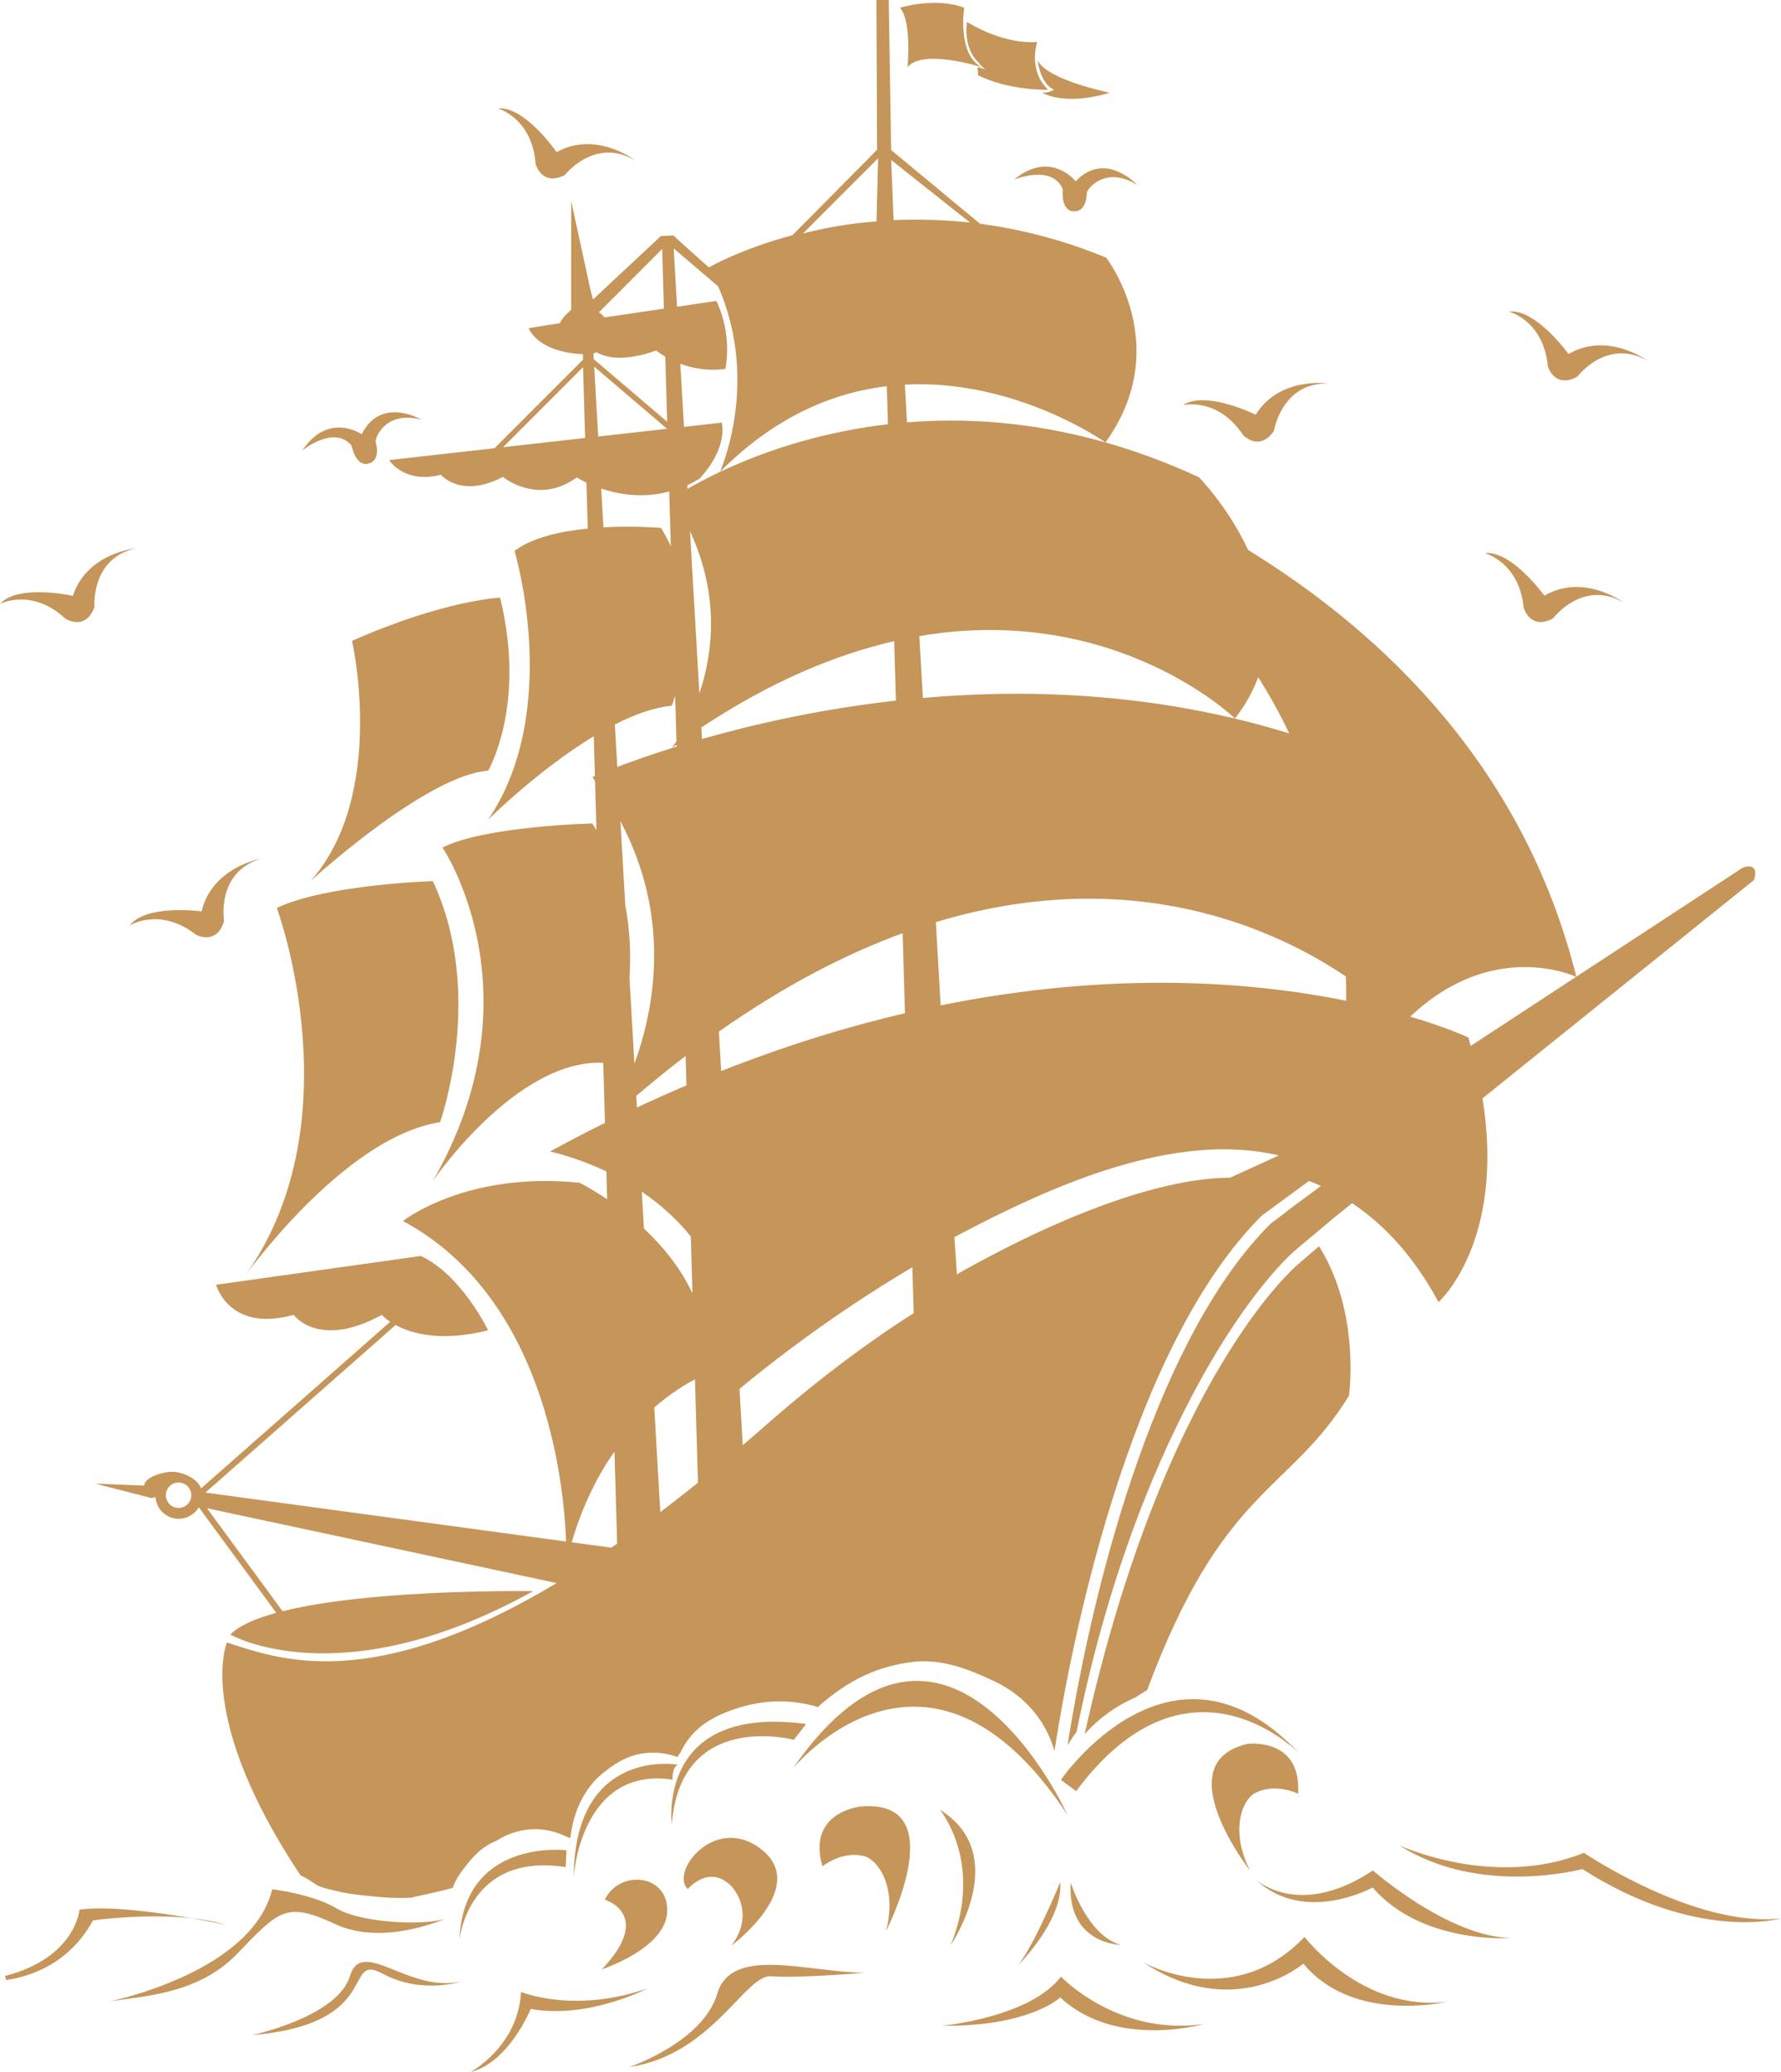<svg version="1.1" id="图层_1" x="0px" y="0px" width="154.324px" height="179.439px" viewBox="0 0 154.324 179.439" enable-background="new 0 0 154.324 179.439" xml:space="preserve" xmlns="http://www.w3.org/2000/svg" xmlns:xlink="http://www.w3.org/1999/xlink" xmlns:xml="http://www.w3.org/XML/1998/namespace">
  <path fill="#C59559" d="M77.977,0.667c1.056,1.177,0.657,5.155,0.657,5.155c1.306-1.645,6.439,0,6.439,0
	c-2.156-1.093-1.523-5.155-1.523-5.155C81.05-0.268,77.977,0.667,77.977,0.667z M83.785,1.898c-0.313,2.493,1.014,3.512,1.014,3.512
	C85.017,5.784,85.4,5.991,85.4,5.991l-0.695-0.168l0.051,0.7c2.765,1.358,6.056,1.248,6.056,1.248
	c-1.778-1.694-0.938-4.134-0.938-4.134C86.824,3.868,83.785,1.898,83.785,1.898z M89.923,5.257c0,0,0.187,1.954,1.408,2.515
	c0,0-0.471,0.293-1.035,0.257c0,0,1.912,1.194,5.854,0C96.151,8.028,90.809,6.953,89.923,5.257z M98.382,147.012
	c0.334-0.224,0.671-0.441,1.019-0.642c6.584-17.676,12.291-17.031,17.49-25.498c0,0,1.021-7.197-2.597-12.938l-1.813,1.557
	c0,0-11.571,9.531-18.492,40.686C95.214,148.813,96.708,147.727,98.382,147.012z M38.132,97.188c0,0,3.958-11.094-0.625-20.876
	c0,0-9.151,0.271-13.52,2.318c0,0,6.993,18.905-3.095,32.329C20.893,110.959,29.608,98.508,38.132,97.188z M42.295,66.749
	c0,0,3.333-5.625,1.037-14.988c0,0-4.842,0.207-12.827,3.742c0,0,3.05,13.322-3.604,20.81
	C26.901,76.311,36.922,67.122,42.295,66.749z M107.719,37.687c0,0,1.415,1.484,2.676-0.383c0,0,0.647-4.194,4.705-4.09
	c0,0-4.218-0.638-6.295,2.703c0,0-4.328-2.148-6.298-0.826C102.507,35.092,105.516,34.353,107.719,37.687z M132.028,52.641
	c0,0,0.558,1.978,2.541,0.918c0,0,2.543-3.396,6.078-1.403c0,0-3.426-2.541-6.828-0.568c0,0-2.813-3.928-5.172-3.685
	C128.647,47.903,131.649,48.664,132.028,52.641z M136.666,32.631c0,0,2.539-3.396,6.073-1.399c0,0-3.426-2.545-6.825-0.571
	c0,0-2.814-3.928-5.175-3.682c0,0,3.003,0.757,3.382,4.737C134.121,31.716,134.675,33.692,136.666,32.631z M0,52.3
	c0,0,2.745-1.432,5.677,1.284c0,0,1.731,1.104,2.51-1.007c0,0-0.365-4.229,3.599-5.091c0,0-4.248,0.384-5.472,4.118
	C6.313,51.605,1.597,50.545,0,52.3z M48.938,15.158c0,0,2.606-3.337,6.102-1.264c0,0-3.371-2.618-6.814-0.718
	c0,0-2.732-3.986-5.09-3.793c0,0,2.97,0.819,3.275,4.808C46.411,14.191,46.927,16.188,48.938,15.158z M17.467,78.933
	c0,0-4.783-0.659-6.231,1.218c0,0,2.617-1.649,5.76,0.812c0,0,1.82,0.951,2.42-1.215c0,0-0.712-4.179,3.164-5.373
	C22.579,74.375,18.377,75.111,17.467,78.933z M92.969,18.3c1.096,0.108,1.202-1.237,1.202-1.583c0-0.341,1.613-2.421,4.367-0.702
	c0,0-2.754-3.019-5.334-0.314c0,0-2.156-2.754-5.33-0.152c0,0,3.281-1.355,4.217,0.829C92.091,16.376,91.884,18.199,92.969,18.3z
	 M36.517,36.346c0,0-3.518-2.078-5.175,1.263c0,0-2.877-2.002-5.153,1.413c0,0,2.737-2.253,4.275-0.44c0,0,0.328,1.803,1.407,1.581
	c1.078-0.219,0.783-1.538,0.683-1.861C32.455,37.974,33.384,35.508,36.517,36.346z M92.501,157.184c0,0-10.53-23.207-23.819-3.994
	C68.683,153.189,80.362,138.748,92.501,157.184z M69.85,149.307c-13.027-1.736-11.638,8.7-11.638,8.7
	c0.755-9.948,10.578-7.329,10.578-7.329L69.85,149.307z M49.71,162.549c0,0,0.583-9.606,8.566-8.422c0,0-0.064-1.133,0.494-1.291
	C58.771,152.836,49.793,151.238,49.71,162.549z M93.248,155.123c9.451-12.69,18.631-3.963,19.332-3.266
	c-11.037-11.771-20.652,2.289-20.652,2.289L93.248,155.123z M82.375,168.467c0,0,5.359-7.846-0.932-11.729
	C81.444,156.736,85.285,161.328,82.375,168.467z M74.597,156.455c0,0-4.705,0.438-3.333,5.176c0,0,1.724-1.395,3.646-0.868
	c1.205,0.325,2.835,2.729,1.87,6.465C76.78,167.227,82.688,155.775,74.597,156.455z M108.742,155.297
	c1.762-0.932,3.739,0.052,3.739,0.052c0.308-4.925-4.383-4.316-4.383-4.316c-7.106,1.623,0.229,10.988,0.229,10.988
	C106.557,158.576,107.628,155.883,108.742,155.297z M65.788,160.025c-3.918-2.818-7.746,2.104-6.191,3.574
	c0,0,1.76-2.103,3.646-0.371c0.707,0.646,2.007,2.771,0.143,5.264C63.385,168.492,70.368,163.324,65.788,160.025z M57.814,165.549
	c0.121-3.223-4.095-3.694-5.409-1.03c0,0,4.277,1.284-0.253,6.034C52.152,170.552,57.699,168.766,57.814,165.549z M91.871,163.006
	c0,0-2.32,5.646-3.732,7.289C89.104,169.299,92.085,165.973,91.871,163.006z M92.774,163.043c-0.315,5.328,4.315,5.396,4.315,5.396
	C94.196,167.602,92.774,163.043,92.774,163.043z M66.841,171.154c2.276,0.193,8.079-0.301,8.079-0.301
	c-5.064-0.058-11.535-2.361-12.773,1.819c-1.236,4.188-7.609,6.345-7.609,6.345C61.747,177.947,64.563,170.965,66.841,171.154z
	 M45.991,173.988c5.029,0.897,10.124-1.785,10.124-1.785c-6.357,2.23-10.965,0.312-10.965,0.312
	c-0.267,4.752-4.364,6.926-4.364,6.926C44.06,178.664,45.991,173.988,45.991,173.988z M38.832,166.07
	c-1.313,0.705-7.287,0.604-9.646-0.783c-2.161-1.271-5.596-1.666-5.596-1.666c-1.597,6.525-11.695,9.183-14.097,9.726
	c2.522-0.466,7.537-0.513,10.997-4.08c3.706-3.828,4.271-4.619,8.564-2.623C33.358,168.631,38.832,166.07,38.832,166.07z
	 M16.604,166.131c1.763,0.308,3.005,0.576,3.005,0.576C18.684,166.426,17.654,166.244,16.604,166.131z M33.155,170.932
	c3.518,1.881,6.966,0.621,6.966,0.621c-4.587,1.25-8.758-3.912-9.807-0.398c-1.055,3.508-8.451,5.096-8.451,5.096
	C33.321,175.281,29.645,169.047,33.155,170.932z M49.019,161.703l0.064-1.459c0,0-8.909-1.084-9.274,7.744
	C39.809,167.988,40.573,160.379,49.019,161.703z M104.292,175.299c-7.455,1.062-12.36-4.11-12.36-4.11
	c-2.695,3.559-10.322,4.254-10.322,4.254c7.632,0.088,10.261-2.455,10.261-2.455C96.692,177.49,104.292,175.299,104.292,175.299z
	 M112.938,170.061c4.31,5.237,12.446,3.303,12.446,3.303c-7.368,0.91-12.346-5.615-12.346-5.615
	c-6.268,6.572-13.969,2.203-13.969,2.203C106.998,175.191,112.938,170.061,112.938,170.061z M130.973,167.844
	c-5.438-0.065-12.011-5.852-12.011-5.852c-5.705,3.797-9.289,1.479-10.098,0.838c4.193,3.877,10.082,0.639,10.082,0.639
	C123.205,168.436,130.973,167.844,130.973,167.844z M108.867,162.83c-0.06-0.057-0.121-0.096-0.179-0.151
	C108.688,162.677,108.75,162.736,108.867,162.83z M137.114,161.871c9.916,6.355,17.21,4.277,17.21,4.277
	c-7.443,0.83-17.08-5.681-17.08-5.681c-7.839,3.158-15.986-0.646-15.986-0.646C128.248,164.285,137.114,161.871,137.114,161.871z
	 M151.014,75.143l-14.427,9.446c-4.526-18.104-16.659-29.708-28.438-36.96c-1.744-3.747-4.262-6.295-4.262-6.295
	c-2.779-1.29-5.48-2.273-8.098-3.018c6.016-8.365,0.059-16,0.059-16c-3.826-1.581-7.496-2.485-10.926-2.934l-7.703-6.386L77.008,0
	h-1.065l0.058,12.97l-7.332,7.4c-4.531,1.209-7.229,2.782-7.229,2.782c0.065,0.121-3.093-2.758-3.093-2.758L57.26,20.45
	l-5.854,5.466C51.3,25.885,51.211,25,51.101,25h0.039l-1.647-7.584v9.365c0,0.128-0.726,0.589-0.974,1.205l-2.706,0.435
	c0,0,0.696,2.07,4.7,2.253l0.003,0.479l-7.67,7.668l-9.124,1.026c0,0,1.28,2.087,4.482,1.269c0,0,1.714,2.096,5.375,0.188
	c0,0,3.011,2.504,6.402,0.044c0,0,0.303,0.196,0.833,0.45l0.115,3.979c-2.338,0.232-4.789,0.769-6.345,1.931
	c0,0,4.159,13.789-2.289,23.281c0,0,4.32-4.297,9.154-7.226l0.101,3.443c-0.132,0.059-0.224,0.096-0.224,0.096
	c0.083,0.111,0.154,0.222,0.235,0.332l0.123,4.257c-0.117-0.191-0.232-0.384-0.358-0.571c0,0-9.236,0.21-12.982,2.08
	c0,0,8.526,12.607-0.837,28.879c0,0,7.216-10.588,14.763-10.232l0.151,5.203c-1.573,0.781-3.161,1.604-4.767,2.479
	c0,0,2.159,0.432,4.888,1.729l0.07,2.414c-1.396-0.949-2.397-1.438-2.397-1.438c-9.859-1.009-15.3,3.315-15.3,3.315
	c12.296,6.603,13.936,22.523,14.139,27.758L17.8,129.268l16.479-14.515c1.345,0.729,3.894,1.488,8.017,0.461
	c0,0-2.293-4.784-5.825-6.44l-17.744,2.494c0,0,1.102,4.166,6.716,2.604c0,0,2.166,3.019,7.637,0c0,0,0.234,0.271,0.731,0.603
	l-16.392,14.434c-0.257-0.832-1.588-1.445-2.509-1.445c-0.826,0-2.416,0.496-2.416,1.205v-0.006l-4.256-0.176l4.913,1.258
	l0.322-0.094c0.078,1.053,0.938,1.885,2.009,1.885c0.746,0,1.389-0.4,1.746-0.996l6.709,9.14c-1.787,0.489-3.203,1.104-3.977,1.881
	c0,0,9.511,5.518,26.241-3.759c0,0-13.905-0.219-21.716,1.74l-6.554-8.922l30.3,6.482c-16.291,9.766-24.26,6.506-28.568,5.151
	c0,0-2.779,6.42,6.384,20.174c0.32,0.136,0.627,0.308,0.915,0.509c0.194,0.129,0.383,0.256,0.581,0.377
	c0.19,0.076,0.4,0.158,0.519,0.188c0.736,0.199,1.467,0.377,2.213,0.498c0.16,0.023,0.551,0.068,0.78,0.103
	c0.042,0,0.082,0.008,0.13,0.018c0.793,0.078,1.589,0.18,2.389,0.223c0.727,0.033,1.444,0.058,2.162,0
	c-0.158-0.02,1.422-0.323,1.678-0.393c0.606-0.139,1.216-0.279,1.81-0.447c0.159-0.438,0.364-0.86,0.657-1.256
	c0.779-1.072,1.573-2.102,2.821-2.686c0.12-0.056,0.231-0.111,0.349-0.158c0.967-0.619,2.103-0.984,3.312-0.984
	c0.958,0,1.866,0.228,2.676,0.629c0.131,0.041,0.261,0.093,0.385,0.144c0.213-2.156,1.174-4.299,2.753-5.576
	c1.328-1.086,2.618-1.828,4.408-1.828c0.723,0,1.441,0.139,2.121,0.383c0.017-0.028,0.036-0.067,0.052-0.096
	c0.064-0.109,0.135-0.213,0.213-0.311c0.599-1.291,1.627-2.337,2.884-2.972c0.084-0.043,0.155-0.092,0.238-0.135
	c2.59-1.238,5.331-1.664,8.155-0.988c0.204,0.051,0.416,0.111,0.629,0.179c0.107-0.107,0.213-0.22,0.332-0.314
	c2.378-2.018,4.763-3.215,7.873-3.6c2.485-0.312,4.896,0.637,7.1,1.684c2.559,1.225,4.398,3.295,5.191,6.025l0.102-0.658
	c1.23-7.785,6.154-34.097,17.896-45.742l0.147-0.098l3.905-2.867c0.351,0.131,0.693,0.274,1.035,0.434l-2.938,2.172l-0.108,0.109
	l-1.306,0.979c-9.524,9.445-15.183,29.871-17.601,45.171c0.244-0.398,0.496-0.783,0.775-1.146
	c3.014-14.9,7.566-24.598,10.467-29.977c4.592-8.472,8.383-11.658,8.539-11.785l3.254-2.729l1.619-1.303
	c2.844,1.891,5.391,4.676,7.49,8.568c0,0,5.824-5.189,3.807-17.646l23.531-18.913C152.483,74.545,151.014,75.143,151.014,75.143z
	 M43.592,38.731l6.93-6.933l0.18,6.134L43.592,38.731z M15.469,130.6c-0.605,0-1.097-0.496-1.097-1.103
	c0-0.61,0.491-1.104,1.097-1.104c0.607,0,1.107,0.494,1.107,1.104C16.576,130.104,16.076,130.6,15.469,130.6z M95.789,38.318
	c-6.324-1.797-12.134-2.151-17.195-1.737l-0.189-3.271C88.026,32.804,95.755,38.295,95.789,38.318z M84.05,19.274
	c-2.28-0.248-4.598-0.305-6.62-0.211l-0.213-5.213L84.05,19.274z M76.089,13.706l-0.141,5.471c-2.552,0.189-4.373,0.556-6.365,1.038
	L76.089,13.706z M76.842,33.446l0.096,3.295c-6.293,0.734-11.307,2.593-14.552,4.128C67.146,36.069,72.172,34.009,76.842,33.446z
	 M62.228,24.799c3.648,8.335,0.17,16.04,0.155,16.069c-1.173,0.558-2.119,1.069-2.806,1.467l-0.02-0.316
	c0.345-0.155,0.689-0.336,1.036-0.545c0,0,2.413-2.376,1.947-4.872l-3.273,0.37l-0.316-5.467c1.02,0.38,2.36,0.659,3.902,0.441
	c0,0,0.66-2.904-0.784-5.882l-3.402,0.5l-0.292-5.047L62.228,24.799z M57.379,21.563l0.149,5.169l-5.145,0.758
	c-0.139-0.171-0.303-0.323-0.49-0.44L57.379,21.563z M51.448,31.105l-0.028-0.491c0.098-0.029,0.192-0.064,0.282-0.106
	c0.643,0.387,2.184,0.907,5.156-0.151c0,0,0.285,0.237,0.789,0.535l0.165,5.636L51.448,31.105z M51.486,31.752l6.314,5.384
	l-0.102,0.011l-5.863,0.661L51.486,31.752z M52.289,45.669l-0.195-3.356c1.471,0.496,3.573,0.868,5.894,0.257l0.139,4.741
	c-0.247-0.535-0.52-1.063-0.851-1.587C57.275,45.723,55.014,45.52,52.289,45.669z M52.925,134.068l-0.013-0.039l-3.377-0.457
	c0.964-3.254,2.286-5.846,3.71-7.859l0.231,7.979C53.29,133.824,53.109,133.943,52.925,134.068z M53.275,62.746
	c1.69-0.862,3.388-1.482,4.933-1.622c0,0,0.123-0.309,0.293-0.851l0.115,3.925c-0.248,0.377-0.408,0.587-0.408,0.587
	c0.14-0.104,0.276-0.188,0.416-0.291l0.004,0.165c-2.157,0.67-3.904,1.292-5.139,1.765L53.275,62.746z M54.544,84.709
	c0.121-1.931,0.063-4.094-0.364-6.315l-0.421-7.276c4.396,8.274,2.993,16.125,1.214,21.01L54.544,84.709z M55.132,94.91
	c1.443-1.229,2.869-2.381,4.274-3.451L59.481,94c-1.414,0.601-2.845,1.24-4.29,1.916L55.132,94.91z M55.797,106.404l-0.185-3.195
	c1.485,1.01,2.97,2.281,4.247,3.879l0.145,4.939C58.962,109.771,57.385,107.887,55.797,106.404z M57.215,130.961l-0.524-9.067
	c1.437-1.244,2.721-2.019,3.528-2.431l0.261,8.945C59.362,129.311,58.276,130.154,57.215,130.961z M59.788,45.996
	c2.611,5.651,1.974,10.643,0.813,14.057L59.788,45.996z M60.828,64.002l-0.057-0.996c6.058-4.014,11.654-6.314,16.711-7.479
	l0.15,5.151C71.027,61.417,65.266,62.733,60.828,64.002z M62.292,89.342c5.642-3.966,10.964-6.711,15.924-8.521l0.199,6.929
	c-5.017,1.176-10.336,2.802-15.927,5.011L62.292,89.342z M66.021,123.729c-0.563,0.496-1.108,0.959-1.661,1.436l-0.282-4.875
	c1.856-1.553,7.593-6.182,14.979-10.539l0.114,3.976C75.091,116.322,70.696,119.604,66.021,123.729z M79.969,60.447l-0.31-5.357
	c17.029-2.904,27.353,7.136,27.353,7.136c0.92-1.186,1.569-2.386,2.014-3.579c1.019,1.617,1.908,3.241,2.685,4.87
	C100.5,60.061,89.473,59.612,79.969,60.447z M106.583,102h0.004c-5.149,0-13.248,2.479-23.672,8.36l-0.217-3.216
	c8.801-4.687,19.219-9.178,28.113-7.077L106.583,102z M81.507,87.074l-0.416-7.21c17.185-5.196,29.664,0.744,35.529,4.705
	c0.023,0.722,0.029,1.425,0.023,2.104C108.688,85.06,96.591,84.017,81.507,87.074z M127.438,90.582
	c-0.067-0.242-0.129-0.479-0.203-0.728c0,0-1.76-0.837-5.041-1.808c7.063-6.675,14.015-3.616,14.377-3.445L127.438,90.582z
	 M6.888,165.387c0,0-0.308,4.157-6.459,5.747l0.111,0.349c2.229-0.328,5.477-1.467,7.522-5.168c0,0,4.436-0.629,8.542-0.185
	C13.721,165.631,9.438,165.037,6.888,165.387z" class="color c1"/>
</svg>